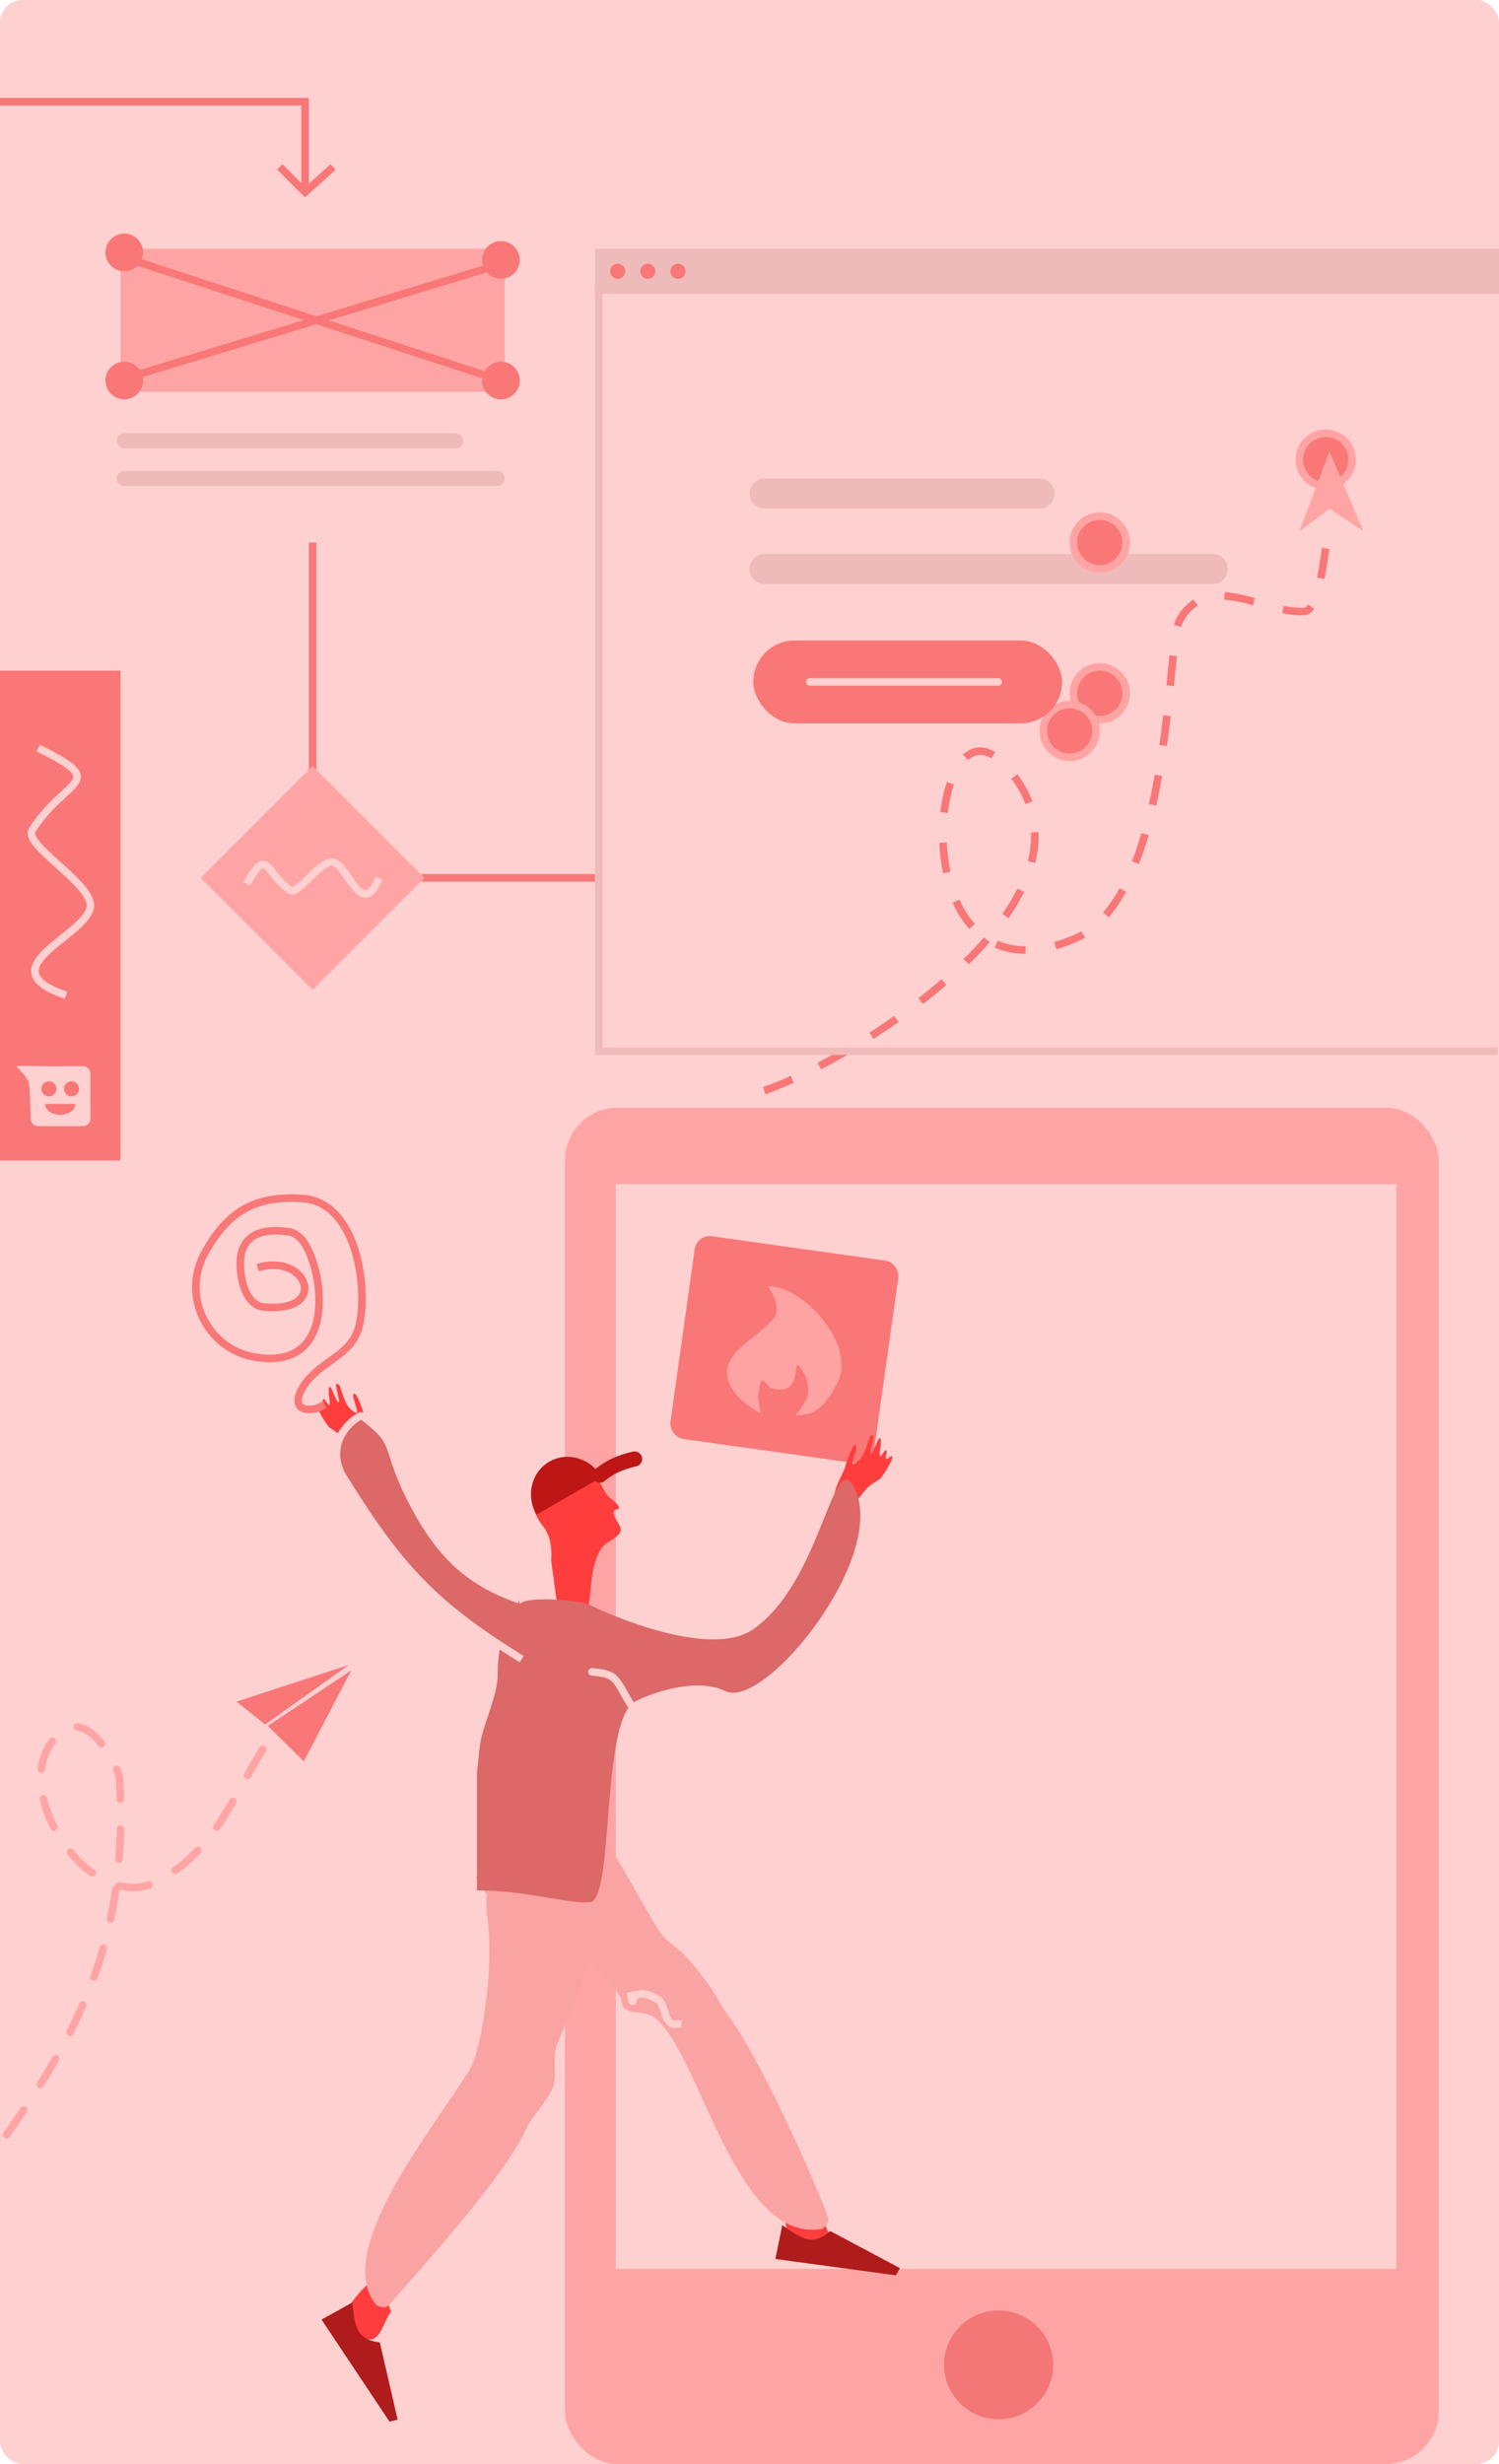 <?xml version="1.0" encoding="UTF-8"?>
<svg width="199px" height="327px" viewBox="0 0 199 327" version="1.1" xmlns="http://www.w3.org/2000/svg" xmlns:xlink="http://www.w3.org/1999/xlink">
    <!-- Generator: Sketch 49.1 (51147) - http://www.bohemiancoding.com/sketch -->
    <title>Group 105</title>
    <desc>Created with Sketch.</desc>
    <defs></defs>
    <g id="Page-1" stroke="none" stroke-width="1" fill="none" fill-rule="evenodd">
        <g id="Group-105">
            <rect id="Rectangle-18" fill="#FED0D0" x="0" y="0" width="199" height="327" rx="3"></rect>
            <path d="M56.5,116.5 L78.523,116.5" id="Line-39" stroke="#F97777" stroke-linecap="square"></path>
            <path d="M4.364,95.56 C20.304,98.666 4.332,105.109 2.643,110.687 C2.407,111.464 2.159,112.517 2.701,113.122 C7.743,118.756 10.15,116.133 11.334,122.731 C11.722,124.892 12.626,127.387 11.573,129.314 C8.952,134.108 0.135,131.398 7.057,137.85" id="Path-208" stroke="#979797"></path>
            <g id="Group-62" transform="translate(26, 147)">
                <g id="Group-53" transform="translate(49, 0)">
                    <g id="Group-57">
                        <rect id="Rectangle-56" fill="#FFA4A4" x="0" y="0" width="116" height="180" rx="7"></rect>
                        <rect id="Rectangle-57" fill="#FED0D0" x="6.757" y="10.125" width="103.612" height="144"></rect>
                    </g>
                    <ellipse id="Oval-14" fill="#F37777" cx="57.574" cy="166.84" rx="7.25" ry="7.217"></ellipse>
                    <g id="Group-104" transform="translate(29, 32) rotate(8) translate(-29, -32) translate(15, 18)">
                        <rect id="Rectangle-58" fill="#F97777" x="0.5" y="0.528" width="27.294" height="27.17" rx="2"></rect>
                        <path d="M12.176,22.933 C7.784,21.214 6.697,18.794 7.067,17.021 C7.51,14.901 9.802,13.369 12.003,10.472 C12.827,9.387 12.437,7.917 10.831,6.064 C15.183,5.275 23.559,11.956 21.747,17.405 C21.43,18.36 20.776,20.139 19.705,21.246 C18.99,21.983 18.033,22.394 16.833,22.479 C17.85,20.878 18.208,19.659 18.037,19 C17.968,18.736 17.841,17.907 17.418,17.196 C17.231,16.883 16.834,16.429 16.226,15.834 C15.59,15.834 17.15,19.894 13.24,19.417 C12.68,19.349 11.965,18.199 11.708,18.702 C11.556,19 11.526,19.674 11.556,20.792 L12.176,22.933 Z" id="Path-203" fill="#FEA2A2"></path>
                    </g>
                </g>
                <g id="Group-60" transform="translate(0, 12)">
                    <g id="Group-59" transform="translate(84.362, 140.473) rotate(28) translate(-84.362, -140.473) translate(75.362, 135.973)">
                        <path d="M0,0.575 C0.381,2.219 5.578,10.483 7.864,3.582 C8.344,2.134 5.926,1.194 4.956,0" id="Path-89" fill="#FF3D3D"></path>
                        <path d="M1.295,3.863 L2.591,8.269 L17.749,2.662 L17.749,1.574 L7.264,1.574 C6.828,2.788 6.203,3.551 5.39,3.863 C4.578,4.174 3.213,4.174 1.295,3.863 Z" id="Line-5" fill="#B01B1B"></path>
                    </g>
                    <g id="Group-33" transform="translate(22.215, 153.691) rotate(77) translate(-22.215, -153.691) translate(12.215, 148.691)">
                        <path d="M0.107,0.663 C0.489,2.347 5.708,10.81 8.003,3.742 C8.485,2.26 6.057,1.297 5.083,0.074" id="Path-89" fill="#FF3D3D"></path>
                        <path d="M2.724,4.782 L4.024,9.294 L19.242,3.552 L19.242,2.438 L8.715,2.438 C8.278,3.681 7.651,4.463 6.835,4.782 C6.019,5.101 4.649,5.101 2.724,4.782 Z" id="Line-5" fill="#B01B1B"></path>
                    </g>
                    <path d="M84.821,39.057 C85.135,37.733 85.924,36.565 86.215,35.62 C87.405,31.748 87.857,32.615 87.608,33.473 C87.235,34.761 86.859,35.667 87.608,35.151 C88.681,34.411 88.824,33.473 89.167,32.621 C89.256,32.399 89.406,31.44 89.836,31.44 C90.266,31.44 89.332,33.792 89.614,33.87 C89.717,33.898 89.865,33.692 90.032,33.322 C90.314,32.695 90.64,31.755 90.819,31.849 C91.181,32.038 90.63,34.131 90.819,34.248 C91.029,34.379 91.405,33.392 91.64,33.473 C91.896,33.562 91.433,34.404 91.64,34.587 C91.836,34.76 92.15,34.192 92.379,34.248 C92.84,34.362 91.069,37.116 90.819,37.268 C88.777,38.505 88.988,38.654 87.234,40.788" id="Path-78" fill="#FF3D3D"></path>
                    <path d="M16.116,32.259 C16.43,30.935 17.219,29.767 17.509,28.822 C18.699,24.95 19.152,25.817 18.903,26.675 C18.529,27.963 18.153,28.869 18.903,28.353 C19.976,27.613 20.118,26.675 20.461,25.823 C20.551,25.601 20.701,24.642 21.131,24.642 C21.561,24.642 20.627,26.994 20.908,27.072 C21.012,27.101 21.16,26.894 21.326,26.524 C21.609,25.897 21.935,24.957 22.113,25.051 C22.476,25.24 21.925,27.333 22.113,27.45 C22.323,27.581 22.7,26.594 22.935,26.675 C23.191,26.764 22.728,27.606 22.935,27.789 C23.13,27.962 23.444,27.394 23.674,27.45 C24.135,27.564 22.364,30.318 22.113,30.47 C20.072,31.707 20.283,31.856 18.529,33.99" id="Path-78" fill="#FF3D3D" transform="translate(19.933, 29.316) scale(-1, 1) translate(-19.933, -29.316) "></path>
                    <g id="Group-29" transform="translate(0.848, 81.575)" fill="#FAA3A3">
                        <path d="M37.387,10.367 C44.522,18.387 42.721,14.472 52.047,20.601 C53.442,21.518 54.424,22.96 55.428,24.292 C55.802,24.788 55.603,25.689 56.13,26.018 C57.258,26.722 58.885,26.344 59.962,27.121 C66.011,31.483 70.615,57.149 82.218,55.237 C82.226,55.236 83.392,54.637 83.058,53.683 C81.312,48.69 74.1,32.751 70.076,27.303 C69.088,25.965 68.379,24.438 67.415,23.084 C66.426,21.695 65.379,20.341 64.226,19.086 C63.171,17.936 61.709,17.159 60.807,15.885 C59.144,13.537 54.372,4.188 53.639,4.384 C52.215,4.765 49.901,10.077 48.428,10.001 C45.295,9.839 42.251,8.891 39.139,8.489 C38.176,8.364 37.197,8.446 36.226,8.424" id="Path-48"></path>
                        <path d="M11.519,13.605 C18.654,21.625 16.854,17.709 26.18,23.839 C27.575,24.756 34.227,29.606 35.658,32.344 C40.37,41.359 47.451,59.941 56.35,58.475 C56.359,58.474 57.525,57.874 57.191,56.921 C55.445,51.928 50.102,34.999 46.078,29.551 C45.09,28.214 44.24,25.289 43.276,23.934 C42.287,22.546 39.855,21.952 38.702,20.696 C37.646,19.546 28.505,7.426 27.772,7.622 C26.347,8.003 24.034,13.315 22.561,13.239 C19.428,13.077 16.383,12.129 13.272,11.727 C12.309,11.602 11.33,11.684 10.358,11.662" id="Path-48" transform="translate(33.805, 33.088) rotate(-300) translate(-33.805, -33.088) "></path>
                    </g>
                    <g id="Group-27" transform="translate(52.812, 43.741) scale(-1, 1) translate(-52.812, -43.741) translate(39.312, 29.741)">
                        <g id="Group-24" transform="translate(13.409, 13.855) scale(-1, 1) rotate(-25) translate(-13.409, -13.855) translate(4.409, 2.855)">
                            <path d="M1.888,12.69 C4.218,8.339 1.888,7.999 2.915,4.947 C4.049,1.573 10.928,1.842 11.954,4.925 C12.35,6.114 11.969,7.558 12.606,8.634 C12.807,8.973 13.078,9.663 13.059,10.08 C13.041,10.453 12.558,9.951 12.218,10.219 C11.621,10.69 12.451,12.567 11.869,13.056 C11,13.786 9.586,13.427 8.622,14.021 C4.241,16.72 3.893,25.133 0.005,18.762 L1.888,12.69 Z" id="Path-55" fill="#FF3D3D"></path>
                            <path d="M12.446,5.895 C12.446,3 10.21,0.653 7.453,0.653 C4.696,0.653 2.46,3 2.46,5.895" id="Oval-8" fill="#BE1515" transform="translate(7.453, 3.274) rotate(-5) translate(-7.453, -3.274) "></path>
                            <path d="M12.562,5.122 C13.306,4.939 14.884,4.515 17.637,5.122" id="Path-56" stroke="#BE1515" stroke-width="2" stroke-linecap="round"></path>
                        </g>
                    </g>
                    <path d="M37.321,91.878 C44.069,91.878 49.11,93.654 52.286,93.456 C55.461,93.258 53.852,71.563 57.734,67.201 C58.316,66.547 65.804,63.218 70.303,65.43 C75.504,67.988 92.1,47.446 87.379,38.392 C84.557,32.98 83.051,50.934 73.998,57.219 C67.904,61.45 53.012,54.408 52.286,53.977 C51.496,53.508 43.919,52.596 42.826,53.977 C40.698,56.664 40.07,59.922 40.07,63.321 C40.07,65.68 38.459,69.366 37.978,71.29 C37.572,72.91 37.54,74.6 37.321,76.255 L37.321,91.878 Z" id="Path-50" fill="#DC6868"></path>
                    <path d="M52.589,67.13 C54.579,63.876 54.263,63.138 57.679,62.881" id="Path-58" stroke="#FED0D0" stroke-linecap="round" transform="translate(55.134, 65.005) scale(-1, 1) translate(-55.134, -65.005) "></path>
                    <path d="M42.93,53.282 C36.38,51.037 32.535,47.373 29.148,41.081 C24.728,32.869 27.297,32.925 22.545,29.25 C22.323,29.078 22.009,28.786 21.769,28.93 C18.777,30.715 17.722,34.073 19.594,37.09 C27.129,49.227 31.73,54.049 43.259,61.181" id="Path-79" stroke="#FED0D0" fill="#DC6868"></path>
                    <path d="M8.217,9.232 C14.776,7.185 17.777,15.286 9.016,14.456 C6.041,14.174 5.522,8.775 6.118,7.009 C7.077,4.169 10.107,4.145 12.365,4.475 C14.938,4.851 15.972,9.616 16.199,11.298 C17.065,17.717 14.55,22.427 7.522,21.041 C1.541,19.861 -1.998,12.978 1.209,7.228 C4.333,1.624 7.983,-0.352 14.132,0.05 C21.24,0.515 22.821,11.445 21.749,16.646 C20.945,20.546 17.612,21.154 15.087,23.914 C13.214,25.961 12.702,28.549 15.85,27.955 C16.303,27.869 16.694,27.579 17.117,27.391" id="Path-77" stroke="#F97777"></path>
                    <path d="M57.679,105.368 C58.461,108.754 56.914,103.862 61.248,106.298 C62.248,106.861 62.107,108.558 62.914,109.39 C63.284,109.771 63.948,109.539 64.464,109.613" id="Path-85" stroke="#FED0D0"></path>
                </g>
            </g>
            <path d="M0.888,283.285 C11.799,267.885 16.948,255.658 15.88,236.103 C15.799,234.63 11.982,227.148 8.454,229.652 C-0.187,235.784 11.505,254.578 20.828,249.693 C28.37,245.741 30.571,239.115 34.983,231.986" id="Path-108" stroke="#FFA4A4" stroke-linecap="round" stroke-dasharray="4"></path>
            <polygon id="Line-11" fill="#F97777" transform="translate(40.63, 226.784) rotate(18) translate(-40.63, -226.784) " points="36.5 230.5 42.5 233.5 44.76 220.068"></polygon>
            <polygon id="Line-11" fill="#F97777" transform="translate(38.846, 223.389) rotate(45) translate(-38.846, -223.389) " points="35.298 230.38 40.135 229.83 42.395 216.399"></polygon>
            <circle id="Oval-32" fill="#FFA3A3" cx="176" cy="61" r="4"></circle>
            <circle id="Oval-32" fill="#F97777" cx="176" cy="61" r="3"></circle>
            <path d="M101.466,144.733 C113.492,140.64 149.509,118.456 133.236,101.372 C123.074,90.703 118.983,134.48 142.581,124.622 C155.18,119.358 154.945,87.748 156.329,83.024 C156.899,81.078 158.98,79.346 160.995,79.122 C165.045,78.671 168.974,81.26 173.048,81.165 C174.033,81.142 174.533,79.741 174.817,78.798 C175.688,75.91 175.903,72.863 176.446,69.895" id="Path-207" stroke="#F97777" stroke-dasharray="4"></path>
            <polygon id="Line-30" fill="#FFA4A4" points="176.5 67.5 172.5 70.5 176.5 59.922 181.001 70.5"></polygon>
            <rect id="Rectangle-76" fill="#EFBABA" x="79" y="33" width="120" height="6"></rect>
            <circle id="Oval-33" fill="#F97777" cx="82" cy="36" r="1"></circle>
            <circle id="Oval-33" fill="#F97777" cx="86" cy="36" r="1"></circle>
            <circle id="Oval-33" fill="#F97777" cx="90" cy="36" r="1"></circle>
            <path d="M101.5,65.5 L137.997,65.5" id="Line-31" stroke="#EFBABA" stroke-width="4" stroke-linecap="round"></path>
            <path d="M101.5,75.5 L161,75.5" id="Line-31" stroke="#EFBABA" stroke-width="4" stroke-linecap="round"></path>
            <circle id="Oval-32" fill="#FFA3A3" cx="146" cy="72" r="4"></circle>
            <circle id="Oval-32" fill="#F97777" cx="146" cy="72" r="3"></circle>
            <circle id="Oval-32" fill="#FFA3A3" cx="146" cy="92" r="4"></circle>
            <circle id="Oval-32" fill="#F97777" cx="146" cy="92" r="3"></circle>
            <circle id="Oval-32" fill="#FFA3A3" cx="142" cy="97" r="4"></circle>
            <circle id="Oval-32" fill="#F97777" cx="142" cy="97" r="3"></circle>
            <rect id="Rectangle-77" fill="#F97777" x="100" y="85" width="41" height="11" rx="5.5"></rect>
            <path d="M107.5,90.5 L132.52,90.5" id="Line-32" stroke="#FED0D0" stroke-linecap="round"></path>
            <polyline id="Line-33" stroke="#EFBABA" stroke-linecap="square" points="79.5 38.5 79.5 139.5 198.342 139.5"></polyline>
            <rect id="Rectangle-78" fill="#F97777" x="0" y="89" width="16" height="65"></rect>
            <path d="M5.069,99.281 C14.67,104.009 8.754,103.13 4.28,110.14 C3.07,112.035 11.344,116.714 11.969,119.822 C12.772,123.817 -2.43,128.299 8.763,132.076" id="Path-209" stroke="#FED0D0"></path>
            <path d="M2.157,141.477 C2.868,141.445 3.731,141.445 4.748,141.477 C5.902,141.513 7.983,141.516 10.99,141.487 L10.99,141.487 C11.543,141.482 11.995,141.926 12,142.478 C12,142.481 12,142.484 12,142.487 L12,148.453 C12,149.006 11.552,149.453 11,149.453 C11,149.453 11,149.453 11,149.453 L5.065,149.453 C4.52,149.453 4.075,149.016 4.066,148.471 C4.015,145.526 3.915,143.873 3.767,143.511 C3.602,143.112 3.066,142.433 2.157,141.477 Z" id="Rectangle-79" fill="#FED0D0"></path>
            <circle id="Oval-34" fill="#F97777" cx="6.5" cy="144.5" r="1"></circle>
            <circle id="Oval-34" fill="#F97777" cx="9.5" cy="144.5" r="1"></circle>
            <path d="M7.277,149.223 C8.382,149.223 8.723,147.862 8.723,147.223 C8.723,146.583 8.382,145.223 7.277,145.223" id="Oval-35" fill="#F97777" transform="translate(8, 147.223) rotate(-270) translate(-8, -147.223) "></path>
            <rect id="Rectangle-80" fill="#FFA4A4" x="16" y="33" width="51" height="19" rx="2"></rect>
            <path d="M17.5,34.5 L66.5,50.5" id="Line-34" stroke="#F97777" stroke-linecap="square"></path>
            <path d="M17.342,49.999 L66.658,35.001" id="Line-34" stroke="#F97777" stroke-linecap="square"></path>
            <circle id="Oval-36" fill="#F97777" cx="66.5" cy="34.5" r="2.5"></circle>
            <circle id="Oval-36" fill="#F97777" cx="16.5" cy="33.5" r="2.5"></circle>
            <circle id="Oval-36" fill="#F97777" cx="16.5" cy="50.5" r="2.5"></circle>
            <circle id="Oval-36" fill="#F97777" cx="66.5" cy="50.5" r="2.5"></circle>
            <path d="M16.5,58.5 L60.5,58.5" id="Line-35" stroke="#EFBABA" stroke-width="2" stroke-linecap="round"></path>
            <path d="M16.5,63.5 L66,63.5" id="Line-35" stroke="#EFBABA" stroke-width="2" stroke-linecap="round"></path>
            <polyline id="Line-36" stroke="#F97777" stroke-linecap="square" points="0.5 13.5 40.5 13.5 40.5 25.025"></polyline>
            <polyline id="Line-37" stroke="#F97777" stroke-linecap="square" points="37.5 22.5 40.5 25.5 43.838 22.5"></polyline>
            <path d="M41.5,72.5 L41.5,102.68" id="Line-38" stroke="#F97777" stroke-linecap="square"></path>
            <rect id="Rectangle-81" fill="#FFA4A4" transform="translate(41.5, 116.5) rotate(-315) translate(-41.5, -116.5) " x="31" y="106" width="21" height="21"></rect>
            <path d="M39.963,107.579 C45.079,110.099 41.927,109.63 39.542,113.366 C38.898,114.376 43.307,116.869 43.64,118.526 C44.068,120.655 35.966,123.044 41.932,125.057" id="Path-209" stroke="#FED0D0" transform="translate(41.567, 116.318) rotate(-86) translate(-41.567, -116.318) "></path>
        </g>
    </g>
</svg>